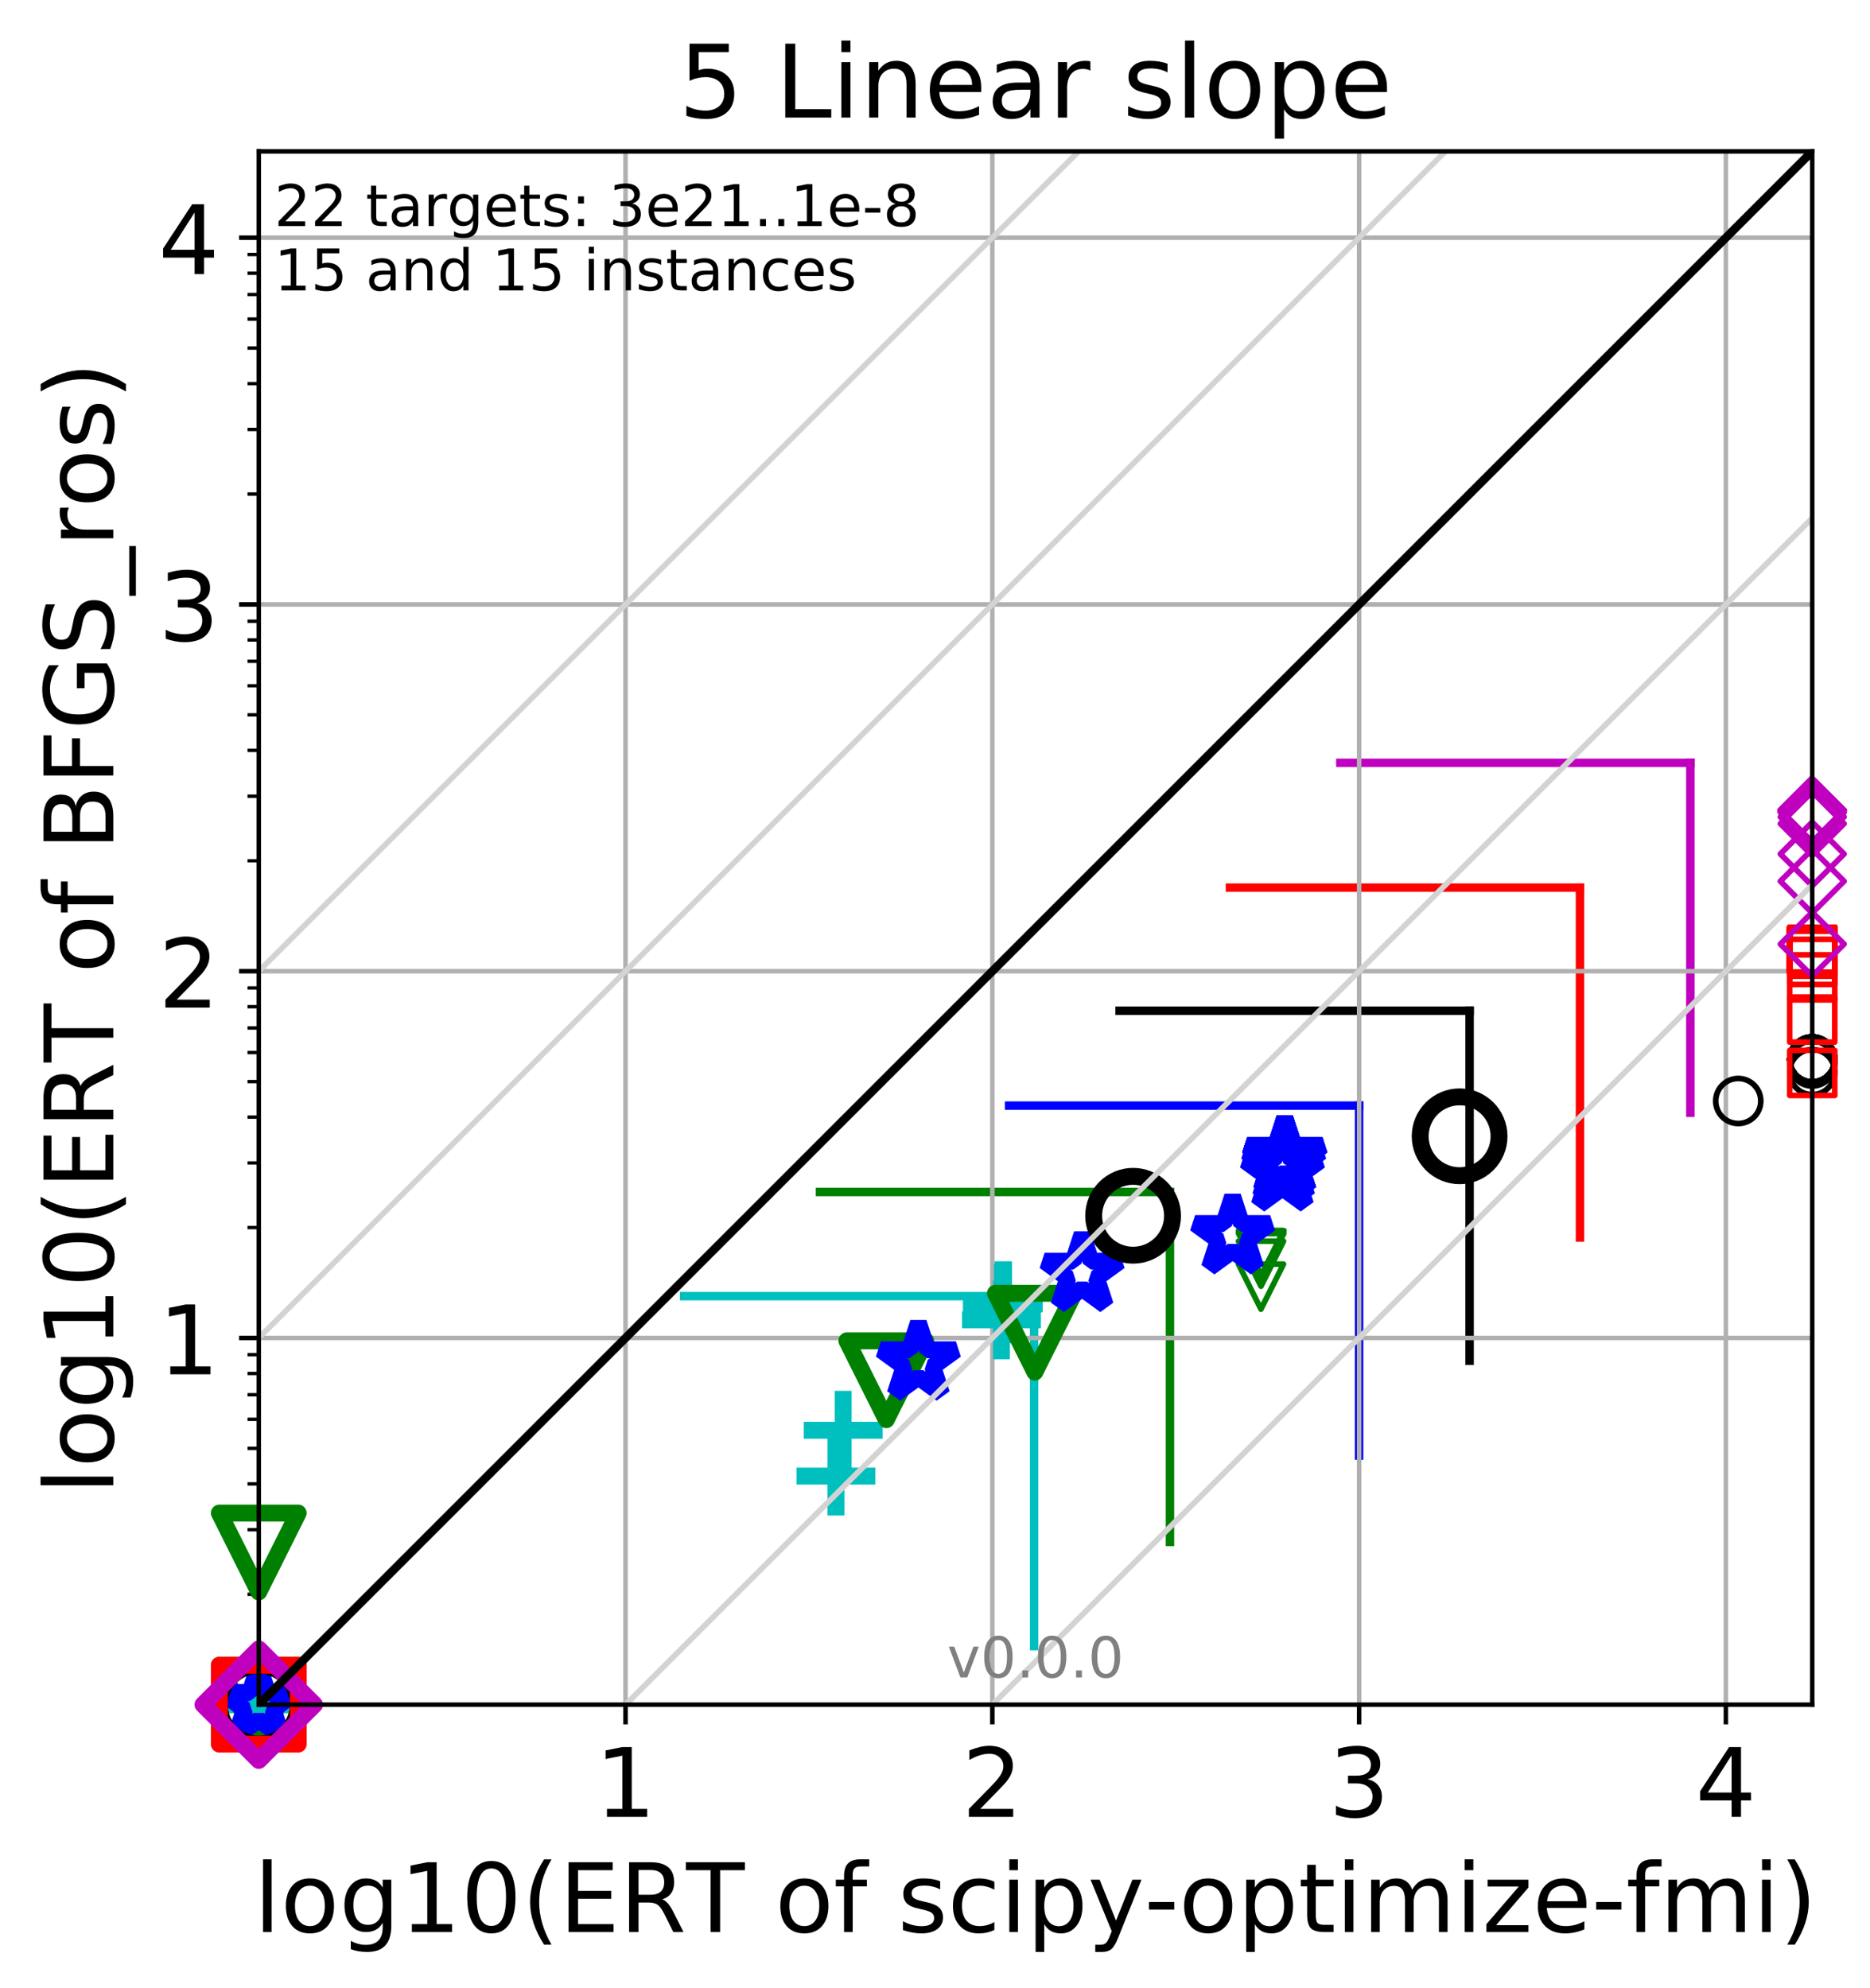 <?xml version="1.0" encoding="utf-8" standalone="no"?>
<!DOCTYPE svg PUBLIC "-//W3C//DTD SVG 1.1//EN"
  "http://www.w3.org/Graphics/SVG/1.1/DTD/svg11.dtd">
<!-- Created with matplotlib (http://matplotlib.org/) -->
<svg height="353pt" version="1.1" viewBox="0 0 332 353" width="332pt" xmlns="http://www.w3.org/2000/svg" xmlns:xlink="http://www.w3.org/1999/xlink">
 <defs>
  <style type="text/css">
*{stroke-linecap:butt;stroke-linejoin:round;}
  </style>
 </defs>
 <g id="figure_1">
  <g id="patch_1">
   <path d="M 0 353.783 
L 332.942 353.783 
L 332.942 0 
L 0 0 
z
" style="fill:#ffffff;"/>
  </g>
  <g id="axes_1">
   <g id="patch_2">
    <path d="M 45.942 302.677 
L 321.742 302.677 
L 321.742 26.877 
L 45.942 26.877 
z
" style="fill:#ffffff;"/>
   </g>
   <g id="line2d_1">
    <path clip-path="url(#p6d41bb8be6)" d="M 183.598 292.278 
L 183.598 230.139 
" style="fill:none;stroke:#00bfbf;stroke-linecap:square;stroke-width:1.5;"/>
   </g>
   <g id="line2d_2">
    <path clip-path="url(#p6d41bb8be6)" d="M 121.459 230.139 
L 183.598 230.139 
" style="fill:none;stroke:#00bfbf;stroke-linecap:square;stroke-width:1.5;"/>
   </g>
   <g id="line2d_3">
    <path clip-path="url(#p6d41bb8be6)" d="M 207.714 273.785 
L 207.714 211.646 
" style="fill:none;stroke:#008000;stroke-linecap:square;stroke-width:1.5;"/>
   </g>
   <g id="line2d_4">
    <path clip-path="url(#p6d41bb8be6)" d="M 145.576 211.646 
L 207.714 211.646 
" style="fill:none;stroke:#008000;stroke-linecap:square;stroke-width:1.5;"/>
   </g>
   <g id="line2d_5">
    <path clip-path="url(#p6d41bb8be6)" d="M 241.296 258.447 
L 241.296 196.309 
" style="fill:none;stroke:#0000ff;stroke-linecap:square;stroke-width:1.5;"/>
   </g>
   <g id="line2d_6">
    <path clip-path="url(#p6d41bb8be6)" d="M 179.157 196.309 
L 241.296 196.309 
" style="fill:none;stroke:#0000ff;stroke-linecap:square;stroke-width:1.5;"/>
   </g>
   <g id="line2d_7">
    <path clip-path="url(#p6d41bb8be6)" d="M 260.912 241.606 
L 260.912 179.468 
" style="fill:none;stroke:#000000;stroke-linecap:square;stroke-width:1.5;"/>
   </g>
   <g id="line2d_8">
    <path clip-path="url(#p6d41bb8be6)" d="M 198.774 179.468 
L 260.912 179.468 
" style="fill:none;stroke:#000000;stroke-linecap:square;stroke-width:1.5;"/>
   </g>
   <g id="line2d_9">
    <path clip-path="url(#p6d41bb8be6)" d="M 280.508 219.74 
L 280.508 157.602 
" style="fill:none;stroke:#ff0000;stroke-linecap:square;stroke-width:1.5;"/>
   </g>
   <g id="line2d_10">
    <path clip-path="url(#p6d41bb8be6)" d="M 218.369 157.602 
L 280.508 157.602 
" style="fill:none;stroke:#ff0000;stroke-linecap:square;stroke-width:1.5;"/>
   </g>
   <g id="line2d_11">
    <path clip-path="url(#p6d41bb8be6)" d="M 300.107 197.579 
L 300.107 135.441 
" style="fill:none;stroke:#bf00bf;stroke-linecap:square;stroke-width:1.5;"/>
   </g>
   <g id="line2d_12">
    <path clip-path="url(#p6d41bb8be6)" d="M 237.968 135.441 
L 300.107 135.441 
" style="fill:none;stroke:#bf00bf;stroke-linecap:square;stroke-width:1.5;"/>
   </g>
   <g id="matplotlib.axis_1">
    <g id="xtick_1">
     <g id="line2d_13">
      <path clip-path="url(#p6d41bb8be6)" d="M 111.06 302.677 
L 111.06 26.877 
" style="fill:none;stroke:#b0b0b0;stroke-linecap:square;stroke-width:0.8;"/>
     </g>
     <g id="line2d_14">
      <defs>
       <path d="M 0 0 
L 0 3.5 
" id="m934d233bc6" style="stroke:#000000;stroke-width:0.8;"/>
      </defs>
      <g>
       <use style="stroke:#000000;stroke-width:0.8;" x="111.06" xlink:href="#m934d233bc6" y="302.677"/>
      </g>
     </g>
     <g id="text_1">
      <!-- 1 -->
      <defs>
       <path d="M 12.406 8.297 
L 28.516 8.297 
L 28.516 63.922 
L 10.984 60.406 
L 10.984 69.391 
L 28.422 72.906 
L 38.281 72.906 
L 38.281 8.297 
L 54.391 8.297 
L 54.391 0 
L 12.406 0 
z
" id="DejaVuSans-31"/>
      </defs>
      <g transform="translate(105.652 322.595)scale(0.17 -0.17)">
       <use xlink:href="#DejaVuSans-31"/>
      </g>
     </g>
    </g>
    <g id="xtick_2">
     <g id="line2d_15">
      <path clip-path="url(#p6d41bb8be6)" d="M 176.178 302.677 
L 176.178 26.877 
" style="fill:none;stroke:#b0b0b0;stroke-linecap:square;stroke-width:0.8;"/>
     </g>
     <g id="line2d_16">
      <g>
       <use style="stroke:#000000;stroke-width:0.8;" x="176.178" xlink:href="#m934d233bc6" y="302.677"/>
      </g>
     </g>
     <g id="text_2">
      <!-- 2 -->
      <defs>
       <path d="M 19.188 8.297 
L 53.609 8.297 
L 53.609 0 
L 7.328 0 
L 7.328 8.297 
Q 12.938 14.109 22.625 23.891 
Q 32.328 33.688 34.812 36.531 
Q 39.547 41.844 41.422 45.531 
Q 43.312 49.219 43.312 52.781 
Q 43.312 58.594 39.234 62.25 
Q 35.156 65.922 28.609 65.922 
Q 23.969 65.922 18.812 64.312 
Q 13.672 62.703 7.812 59.422 
L 7.812 69.391 
Q 13.766 71.781 18.938 73 
Q 24.125 74.219 28.422 74.219 
Q 39.75 74.219 46.484 68.547 
Q 53.219 62.891 53.219 53.422 
Q 53.219 48.922 51.531 44.891 
Q 49.859 40.875 45.406 35.406 
Q 44.188 33.984 37.641 27.219 
Q 31.109 20.453 19.188 8.297 
z
" id="DejaVuSans-32"/>
      </defs>
      <g transform="translate(170.77 322.595)scale(0.17 -0.17)">
       <use xlink:href="#DejaVuSans-32"/>
      </g>
     </g>
    </g>
    <g id="xtick_3">
     <g id="line2d_17">
      <path clip-path="url(#p6d41bb8be6)" d="M 241.296 302.677 
L 241.296 26.877 
" style="fill:none;stroke:#b0b0b0;stroke-linecap:square;stroke-width:0.8;"/>
     </g>
     <g id="line2d_18">
      <g>
       <use style="stroke:#000000;stroke-width:0.8;" x="241.296" xlink:href="#m934d233bc6" y="302.677"/>
      </g>
     </g>
     <g id="text_3">
      <!-- 3 -->
      <defs>
       <path d="M 40.578 39.312 
Q 47.656 37.797 51.625 33 
Q 55.609 28.219 55.609 21.188 
Q 55.609 10.406 48.188 4.484 
Q 40.766 -1.422 27.094 -1.422 
Q 22.516 -1.422 17.656 -0.516 
Q 12.797 0.391 7.625 2.203 
L 7.625 11.719 
Q 11.719 9.328 16.594 8.109 
Q 21.484 6.891 26.812 6.891 
Q 36.078 6.891 40.938 10.547 
Q 45.797 14.203 45.797 21.188 
Q 45.797 27.641 41.281 31.266 
Q 36.766 34.906 28.719 34.906 
L 20.219 34.906 
L 20.219 43.016 
L 29.109 43.016 
Q 36.375 43.016 40.234 45.922 
Q 44.094 48.828 44.094 54.297 
Q 44.094 59.906 40.109 62.906 
Q 36.141 65.922 28.719 65.922 
Q 24.656 65.922 20.016 65.031 
Q 15.375 64.156 9.812 62.312 
L 9.812 71.094 
Q 15.438 72.656 20.344 73.438 
Q 25.25 74.219 29.594 74.219 
Q 40.828 74.219 47.359 69.109 
Q 53.906 64.016 53.906 55.328 
Q 53.906 49.266 50.438 45.094 
Q 46.969 40.922 40.578 39.312 
z
" id="DejaVuSans-33"/>
      </defs>
      <g transform="translate(235.888 322.595)scale(0.17 -0.17)">
       <use xlink:href="#DejaVuSans-33"/>
      </g>
     </g>
    </g>
    <g id="xtick_4">
     <g id="line2d_19">
      <path clip-path="url(#p6d41bb8be6)" d="M 306.414 302.677 
L 306.414 26.877 
" style="fill:none;stroke:#b0b0b0;stroke-linecap:square;stroke-width:0.8;"/>
     </g>
     <g id="line2d_20">
      <g>
       <use style="stroke:#000000;stroke-width:0.8;" x="306.414" xlink:href="#m934d233bc6" y="302.677"/>
      </g>
     </g>
     <g id="text_4">
      <!-- 4 -->
      <defs>
       <path d="M 37.797 64.312 
L 12.891 25.391 
L 37.797 25.391 
z
M 35.203 72.906 
L 47.609 72.906 
L 47.609 25.391 
L 58.016 25.391 
L 58.016 17.188 
L 47.609 17.188 
L 47.609 0 
L 37.797 0 
L 37.797 17.188 
L 4.891 17.188 
L 4.891 26.703 
z
" id="DejaVuSans-34"/>
      </defs>
      <g transform="translate(301.006 322.595)scale(0.17 -0.17)">
       <use xlink:href="#DejaVuSans-34"/>
      </g>
     </g>
    </g>
    <g id="text_5">
     <!-- log10(ERT of scipy-optimize-fmi) -->
     <defs>
      <path d="M 9.422 75.984 
L 18.406 75.984 
L 18.406 0 
L 9.422 0 
z
" id="DejaVuSans-6c"/>
      <path d="M 30.609 48.391 
Q 23.391 48.391 19.188 42.75 
Q 14.984 37.109 14.984 27.297 
Q 14.984 17.484 19.156 11.844 
Q 23.344 6.203 30.609 6.203 
Q 37.797 6.203 41.984 11.859 
Q 46.188 17.531 46.188 27.297 
Q 46.188 37.016 41.984 42.703 
Q 37.797 48.391 30.609 48.391 
z
M 30.609 56 
Q 42.328 56 49.016 48.375 
Q 55.719 40.766 55.719 27.297 
Q 55.719 13.875 49.016 6.219 
Q 42.328 -1.422 30.609 -1.422 
Q 18.844 -1.422 12.172 6.219 
Q 5.516 13.875 5.516 27.297 
Q 5.516 40.766 12.172 48.375 
Q 18.844 56 30.609 56 
z
" id="DejaVuSans-6f"/>
      <path d="M 45.406 27.984 
Q 45.406 37.75 41.375 43.109 
Q 37.359 48.484 30.078 48.484 
Q 22.859 48.484 18.828 43.109 
Q 14.797 37.75 14.797 27.984 
Q 14.797 18.266 18.828 12.891 
Q 22.859 7.516 30.078 7.516 
Q 37.359 7.516 41.375 12.891 
Q 45.406 18.266 45.406 27.984 
z
M 54.391 6.781 
Q 54.391 -7.172 48.188 -13.984 
Q 42 -20.797 29.203 -20.797 
Q 24.469 -20.797 20.266 -20.094 
Q 16.062 -19.391 12.109 -17.922 
L 12.109 -9.188 
Q 16.062 -11.328 19.922 -12.344 
Q 23.781 -13.375 27.781 -13.375 
Q 36.625 -13.375 41.016 -8.766 
Q 45.406 -4.156 45.406 5.172 
L 45.406 9.625 
Q 42.625 4.781 38.281 2.391 
Q 33.938 0 27.875 0 
Q 17.828 0 11.672 7.656 
Q 5.516 15.328 5.516 27.984 
Q 5.516 40.672 11.672 48.328 
Q 17.828 56 27.875 56 
Q 33.938 56 38.281 53.609 
Q 42.625 51.219 45.406 46.391 
L 45.406 54.688 
L 54.391 54.688 
z
" id="DejaVuSans-67"/>
      <path d="M 31.781 66.406 
Q 24.172 66.406 20.328 58.906 
Q 16.5 51.422 16.5 36.375 
Q 16.5 21.391 20.328 13.891 
Q 24.172 6.391 31.781 6.391 
Q 39.453 6.391 43.281 13.891 
Q 47.125 21.391 47.125 36.375 
Q 47.125 51.422 43.281 58.906 
Q 39.453 66.406 31.781 66.406 
z
M 31.781 74.219 
Q 44.047 74.219 50.516 64.516 
Q 56.984 54.828 56.984 36.375 
Q 56.984 17.969 50.516 8.266 
Q 44.047 -1.422 31.781 -1.422 
Q 19.531 -1.422 13.062 8.266 
Q 6.594 17.969 6.594 36.375 
Q 6.594 54.828 13.062 64.516 
Q 19.531 74.219 31.781 74.219 
z
" id="DejaVuSans-30"/>
      <path d="M 31 75.875 
Q 24.469 64.656 21.281 53.656 
Q 18.109 42.672 18.109 31.391 
Q 18.109 20.125 21.312 9.062 
Q 24.516 -2 31 -13.188 
L 23.188 -13.188 
Q 15.875 -1.703 12.234 9.375 
Q 8.594 20.453 8.594 31.391 
Q 8.594 42.281 12.203 53.312 
Q 15.828 64.359 23.188 75.875 
z
" id="DejaVuSans-28"/>
      <path d="M 9.812 72.906 
L 55.906 72.906 
L 55.906 64.594 
L 19.672 64.594 
L 19.672 43.016 
L 54.391 43.016 
L 54.391 34.719 
L 19.672 34.719 
L 19.672 8.297 
L 56.781 8.297 
L 56.781 0 
L 9.812 0 
z
" id="DejaVuSans-45"/>
      <path d="M 44.391 34.188 
Q 47.562 33.109 50.562 29.594 
Q 53.562 26.078 56.594 19.922 
L 66.609 0 
L 56 0 
L 46.688 18.703 
Q 43.062 26.031 39.672 28.422 
Q 36.281 30.812 30.422 30.812 
L 19.672 30.812 
L 19.672 0 
L 9.812 0 
L 9.812 72.906 
L 32.078 72.906 
Q 44.578 72.906 50.734 67.672 
Q 56.891 62.453 56.891 51.906 
Q 56.891 45.016 53.688 40.469 
Q 50.484 35.938 44.391 34.188 
z
M 19.672 64.797 
L 19.672 38.922 
L 32.078 38.922 
Q 39.203 38.922 42.844 42.219 
Q 46.484 45.516 46.484 51.906 
Q 46.484 58.297 42.844 61.547 
Q 39.203 64.797 32.078 64.797 
z
" id="DejaVuSans-52"/>
      <path d="M -0.297 72.906 
L 61.375 72.906 
L 61.375 64.594 
L 35.5 64.594 
L 35.5 0 
L 25.594 0 
L 25.594 64.594 
L -0.297 64.594 
z
" id="DejaVuSans-54"/>
      <path id="DejaVuSans-20"/>
      <path d="M 37.109 75.984 
L 37.109 68.5 
L 28.516 68.5 
Q 23.688 68.5 21.797 66.547 
Q 19.922 64.594 19.922 59.516 
L 19.922 54.688 
L 34.719 54.688 
L 34.719 47.703 
L 19.922 47.703 
L 19.922 0 
L 10.891 0 
L 10.891 47.703 
L 2.297 47.703 
L 2.297 54.688 
L 10.891 54.688 
L 10.891 58.5 
Q 10.891 67.625 15.141 71.797 
Q 19.391 75.984 28.609 75.984 
z
" id="DejaVuSans-66"/>
      <path d="M 44.281 53.078 
L 44.281 44.578 
Q 40.484 46.531 36.375 47.5 
Q 32.281 48.484 27.875 48.484 
Q 21.188 48.484 17.844 46.438 
Q 14.5 44.391 14.5 40.281 
Q 14.5 37.156 16.891 35.375 
Q 19.281 33.594 26.516 31.984 
L 29.594 31.297 
Q 39.156 29.25 43.188 25.516 
Q 47.219 21.781 47.219 15.094 
Q 47.219 7.469 41.188 3.016 
Q 35.156 -1.422 24.609 -1.422 
Q 20.219 -1.422 15.453 -0.562 
Q 10.688 0.297 5.422 2 
L 5.422 11.281 
Q 10.406 8.688 15.234 7.391 
Q 20.062 6.109 24.812 6.109 
Q 31.156 6.109 34.562 8.281 
Q 37.984 10.453 37.984 14.406 
Q 37.984 18.062 35.516 20.016 
Q 33.062 21.969 24.703 23.781 
L 21.578 24.516 
Q 13.234 26.266 9.516 29.906 
Q 5.812 33.547 5.812 39.891 
Q 5.812 47.609 11.281 51.797 
Q 16.75 56 26.812 56 
Q 31.781 56 36.172 55.266 
Q 40.578 54.547 44.281 53.078 
z
" id="DejaVuSans-73"/>
      <path d="M 48.781 52.594 
L 48.781 44.188 
Q 44.969 46.297 41.141 47.344 
Q 37.312 48.391 33.406 48.391 
Q 24.656 48.391 19.812 42.844 
Q 14.984 37.312 14.984 27.297 
Q 14.984 17.281 19.812 11.734 
Q 24.656 6.203 33.406 6.203 
Q 37.312 6.203 41.141 7.25 
Q 44.969 8.297 48.781 10.406 
L 48.781 2.094 
Q 45.016 0.344 40.984 -0.531 
Q 36.969 -1.422 32.422 -1.422 
Q 20.062 -1.422 12.781 6.344 
Q 5.516 14.109 5.516 27.297 
Q 5.516 40.672 12.859 48.328 
Q 20.219 56 33.016 56 
Q 37.156 56 41.109 55.141 
Q 45.062 54.297 48.781 52.594 
z
" id="DejaVuSans-63"/>
      <path d="M 9.422 54.688 
L 18.406 54.688 
L 18.406 0 
L 9.422 0 
z
M 9.422 75.984 
L 18.406 75.984 
L 18.406 64.594 
L 9.422 64.594 
z
" id="DejaVuSans-69"/>
      <path d="M 18.109 8.203 
L 18.109 -20.797 
L 9.078 -20.797 
L 9.078 54.688 
L 18.109 54.688 
L 18.109 46.391 
Q 20.953 51.266 25.266 53.625 
Q 29.594 56 35.594 56 
Q 45.562 56 51.781 48.094 
Q 58.016 40.188 58.016 27.297 
Q 58.016 14.406 51.781 6.484 
Q 45.562 -1.422 35.594 -1.422 
Q 29.594 -1.422 25.266 0.953 
Q 20.953 3.328 18.109 8.203 
z
M 48.688 27.297 
Q 48.688 37.203 44.609 42.844 
Q 40.531 48.484 33.406 48.484 
Q 26.266 48.484 22.188 42.844 
Q 18.109 37.203 18.109 27.297 
Q 18.109 17.391 22.188 11.75 
Q 26.266 6.109 33.406 6.109 
Q 40.531 6.109 44.609 11.75 
Q 48.688 17.391 48.688 27.297 
z
" id="DejaVuSans-70"/>
      <path d="M 32.172 -5.078 
Q 28.375 -14.844 24.75 -17.812 
Q 21.141 -20.797 15.094 -20.797 
L 7.906 -20.797 
L 7.906 -13.281 
L 13.188 -13.281 
Q 16.891 -13.281 18.938 -11.516 
Q 21 -9.766 23.484 -3.219 
L 25.094 0.875 
L 2.984 54.688 
L 12.5 54.688 
L 29.594 11.922 
L 46.688 54.688 
L 56.203 54.688 
z
" id="DejaVuSans-79"/>
      <path d="M 4.891 31.391 
L 31.203 31.391 
L 31.203 23.391 
L 4.891 23.391 
z
" id="DejaVuSans-2d"/>
      <path d="M 18.312 70.219 
L 18.312 54.688 
L 36.812 54.688 
L 36.812 47.703 
L 18.312 47.703 
L 18.312 18.016 
Q 18.312 11.328 20.141 9.422 
Q 21.969 7.516 27.594 7.516 
L 36.812 7.516 
L 36.812 0 
L 27.594 0 
Q 17.188 0 13.234 3.875 
Q 9.281 7.766 9.281 18.016 
L 9.281 47.703 
L 2.688 47.703 
L 2.688 54.688 
L 9.281 54.688 
L 9.281 70.219 
z
" id="DejaVuSans-74"/>
      <path d="M 52 44.188 
Q 55.375 50.25 60.062 53.125 
Q 64.75 56 71.094 56 
Q 79.641 56 84.281 50.016 
Q 88.922 44.047 88.922 33.016 
L 88.922 0 
L 79.891 0 
L 79.891 32.719 
Q 79.891 40.578 77.094 44.375 
Q 74.312 48.188 68.609 48.188 
Q 61.625 48.188 57.562 43.547 
Q 53.516 38.922 53.516 30.906 
L 53.516 0 
L 44.484 0 
L 44.484 32.719 
Q 44.484 40.625 41.703 44.406 
Q 38.922 48.188 33.109 48.188 
Q 26.219 48.188 22.156 43.531 
Q 18.109 38.875 18.109 30.906 
L 18.109 0 
L 9.078 0 
L 9.078 54.688 
L 18.109 54.688 
L 18.109 46.188 
Q 21.188 51.219 25.484 53.609 
Q 29.781 56 35.688 56 
Q 41.656 56 45.828 52.969 
Q 50 49.953 52 44.188 
z
" id="DejaVuSans-6d"/>
      <path d="M 5.516 54.688 
L 48.188 54.688 
L 48.188 46.484 
L 14.406 7.172 
L 48.188 7.172 
L 48.188 0 
L 4.297 0 
L 4.297 8.203 
L 38.094 47.516 
L 5.516 47.516 
z
" id="DejaVuSans-7a"/>
      <path d="M 56.203 29.594 
L 56.203 25.203 
L 14.891 25.203 
Q 15.484 15.922 20.484 11.062 
Q 25.484 6.203 34.422 6.203 
Q 39.594 6.203 44.453 7.469 
Q 49.312 8.734 54.109 11.281 
L 54.109 2.781 
Q 49.266 0.734 44.188 -0.344 
Q 39.109 -1.422 33.891 -1.422 
Q 20.797 -1.422 13.156 6.188 
Q 5.516 13.812 5.516 26.812 
Q 5.516 40.234 12.766 48.109 
Q 20.016 56 32.328 56 
Q 43.359 56 49.781 48.891 
Q 56.203 41.797 56.203 29.594 
z
M 47.219 32.234 
Q 47.125 39.594 43.094 43.984 
Q 39.062 48.391 32.422 48.391 
Q 24.906 48.391 20.391 44.141 
Q 15.875 39.891 15.188 32.172 
z
" id="DejaVuSans-65"/>
      <path d="M 8.016 75.875 
L 15.828 75.875 
Q 23.141 64.359 26.781 53.312 
Q 30.422 42.281 30.422 31.391 
Q 30.422 20.453 26.781 9.375 
Q 23.141 -1.703 15.828 -13.188 
L 8.016 -13.188 
Q 14.5 -2 17.703 9.062 
Q 20.906 20.125 20.906 31.391 
Q 20.906 42.672 17.703 53.656 
Q 14.5 64.656 8.016 75.875 
z
" id="DejaVuSans-29"/>
     </defs>
     <g transform="translate(45.099 343.047)scale(0.17 -0.17)">
      <use xlink:href="#DejaVuSans-6c"/>
      <use x="27.783" xlink:href="#DejaVuSans-6f"/>
      <use x="88.965" xlink:href="#DejaVuSans-67"/>
      <use x="152.441" xlink:href="#DejaVuSans-31"/>
      <use x="216.064" xlink:href="#DejaVuSans-30"/>
      <use x="279.688" xlink:href="#DejaVuSans-28"/>
      <use x="318.701" xlink:href="#DejaVuSans-45"/>
      <use x="381.885" xlink:href="#DejaVuSans-52"/>
      <use x="451.258" xlink:href="#DejaVuSans-54"/>
      <use x="512.342" xlink:href="#DejaVuSans-20"/>
      <use x="544.129" xlink:href="#DejaVuSans-6f"/>
      <use x="605.311" xlink:href="#DejaVuSans-66"/>
      <use x="640.516" xlink:href="#DejaVuSans-20"/>
      <use x="672.303" xlink:href="#DejaVuSans-73"/>
      <use x="724.402" xlink:href="#DejaVuSans-63"/>
      <use x="779.383" xlink:href="#DejaVuSans-69"/>
      <use x="807.166" xlink:href="#DejaVuSans-70"/>
      <use x="870.643" xlink:href="#DejaVuSans-79"/>
      <use x="929.807" xlink:href="#DejaVuSans-2d"/>
      <use x="965.906" xlink:href="#DejaVuSans-6f"/>
      <use x="1027.088" xlink:href="#DejaVuSans-70"/>
      <use x="1090.564" xlink:href="#DejaVuSans-74"/>
      <use x="1129.773" xlink:href="#DejaVuSans-69"/>
      <use x="1157.557" xlink:href="#DejaVuSans-6d"/>
      <use x="1254.969" xlink:href="#DejaVuSans-69"/>
      <use x="1282.752" xlink:href="#DejaVuSans-7a"/>
      <use x="1335.242" xlink:href="#DejaVuSans-65"/>
      <use x="1396.766" xlink:href="#DejaVuSans-2d"/>
      <use x="1432.85" xlink:href="#DejaVuSans-66"/>
      <use x="1468.055" xlink:href="#DejaVuSans-6d"/>
      <use x="1565.467" xlink:href="#DejaVuSans-69"/>
      <use x="1593.25" xlink:href="#DejaVuSans-29"/>
     </g>
    </g>
   </g>
   <g id="matplotlib.axis_2">
    <g id="ytick_1">
     <g id="line2d_21">
      <path clip-path="url(#p6d41bb8be6)" d="M 45.942 237.559 
L 321.742 237.559 
" style="fill:none;stroke:#b0b0b0;stroke-linecap:square;stroke-width:0.8;"/>
     </g>
     <g id="line2d_22">
      <defs>
       <path d="M 0 0 
L -3.5 0 
" id="me92670f55a" style="stroke:#000000;stroke-width:0.8;"/>
      </defs>
      <g>
       <use style="stroke:#000000;stroke-width:0.8;" x="45.942" xlink:href="#me92670f55a" y="237.559"/>
      </g>
     </g>
     <g id="text_6">
      <!-- 1 -->
      <g transform="translate(28.126 244.018)scale(0.17 -0.17)">
       <use xlink:href="#DejaVuSans-31"/>
      </g>
     </g>
    </g>
    <g id="ytick_2">
     <g id="line2d_23">
      <path clip-path="url(#p6d41bb8be6)" d="M 45.942 172.441 
L 321.742 172.441 
" style="fill:none;stroke:#b0b0b0;stroke-linecap:square;stroke-width:0.8;"/>
     </g>
     <g id="line2d_24">
      <g>
       <use style="stroke:#000000;stroke-width:0.8;" x="45.942" xlink:href="#me92670f55a" y="172.441"/>
      </g>
     </g>
     <g id="text_7">
      <!-- 2 -->
      <g transform="translate(28.126 178.9)scale(0.17 -0.17)">
       <use xlink:href="#DejaVuSans-32"/>
      </g>
     </g>
    </g>
    <g id="ytick_3">
     <g id="line2d_25">
      <path clip-path="url(#p6d41bb8be6)" d="M 45.942 107.323 
L 321.742 107.323 
" style="fill:none;stroke:#b0b0b0;stroke-linecap:square;stroke-width:0.8;"/>
     </g>
     <g id="line2d_26">
      <g>
       <use style="stroke:#000000;stroke-width:0.8;" x="45.942" xlink:href="#me92670f55a" y="107.323"/>
      </g>
     </g>
     <g id="text_8">
      <!-- 3 -->
      <g transform="translate(28.126 113.782)scale(0.17 -0.17)">
       <use xlink:href="#DejaVuSans-33"/>
      </g>
     </g>
    </g>
    <g id="ytick_4">
     <g id="line2d_27">
      <path clip-path="url(#p6d41bb8be6)" d="M 45.942 42.205 
L 321.742 42.205 
" style="fill:none;stroke:#b0b0b0;stroke-linecap:square;stroke-width:0.8;"/>
     </g>
     <g id="line2d_28">
      <g>
       <use style="stroke:#000000;stroke-width:0.8;" x="45.942" xlink:href="#me92670f55a" y="42.205"/>
      </g>
     </g>
     <g id="text_9">
      <!-- 4 -->
      <g transform="translate(28.126 48.664)scale(0.17 -0.17)">
       <use xlink:href="#DejaVuSans-34"/>
      </g>
     </g>
    </g>
    <g id="ytick_5">
     <g id="line2d_29">
      <defs>
       <path d="M 0 0 
L -2 0 
" id="md7707a7189" style="stroke:#000000;stroke-width:0.6;"/>
      </defs>
      <g>
       <use style="stroke:#000000;stroke-width:0.6;" x="45.942" xlink:href="#md7707a7189" y="283.075"/>
      </g>
     </g>
    </g>
    <g id="ytick_6">
     <g id="line2d_30">
      <g>
       <use style="stroke:#000000;stroke-width:0.6;" x="45.942" xlink:href="#md7707a7189" y="271.608"/>
      </g>
     </g>
    </g>
    <g id="ytick_7">
     <g id="line2d_31">
      <g>
       <use style="stroke:#000000;stroke-width:0.6;" x="45.942" xlink:href="#md7707a7189" y="263.472"/>
      </g>
     </g>
    </g>
    <g id="ytick_8">
     <g id="line2d_32">
      <g>
       <use style="stroke:#000000;stroke-width:0.6;" x="45.942" xlink:href="#md7707a7189" y="257.162"/>
      </g>
     </g>
    </g>
    <g id="ytick_9">
     <g id="line2d_33">
      <g>
       <use style="stroke:#000000;stroke-width:0.6;" x="45.942" xlink:href="#md7707a7189" y="252.006"/>
      </g>
     </g>
    </g>
    <g id="ytick_10">
     <g id="line2d_34">
      <g>
       <use style="stroke:#000000;stroke-width:0.6;" x="45.942" xlink:href="#md7707a7189" y="247.646"/>
      </g>
     </g>
    </g>
    <g id="ytick_11">
     <g id="line2d_35">
      <g>
       <use style="stroke:#000000;stroke-width:0.6;" x="45.942" xlink:href="#md7707a7189" y="243.87"/>
      </g>
     </g>
    </g>
    <g id="ytick_12">
     <g id="line2d_36">
      <g>
       <use style="stroke:#000000;stroke-width:0.6;" x="45.942" xlink:href="#md7707a7189" y="240.539"/>
      </g>
     </g>
    </g>
    <g id="ytick_13">
     <g id="line2d_37">
      <g>
       <use style="stroke:#000000;stroke-width:0.6;" x="45.942" xlink:href="#md7707a7189" y="217.957"/>
      </g>
     </g>
    </g>
    <g id="ytick_14">
     <g id="line2d_38">
      <g>
       <use style="stroke:#000000;stroke-width:0.6;" x="45.942" xlink:href="#md7707a7189" y="206.49"/>
      </g>
     </g>
    </g>
    <g id="ytick_15">
     <g id="line2d_39">
      <g>
       <use style="stroke:#000000;stroke-width:0.6;" x="45.942" xlink:href="#md7707a7189" y="198.354"/>
      </g>
     </g>
    </g>
    <g id="ytick_16">
     <g id="line2d_40">
      <g>
       <use style="stroke:#000000;stroke-width:0.6;" x="45.942" xlink:href="#md7707a7189" y="192.044"/>
      </g>
     </g>
    </g>
    <g id="ytick_17">
     <g id="line2d_41">
      <g>
       <use style="stroke:#000000;stroke-width:0.6;" x="45.942" xlink:href="#md7707a7189" y="186.888"/>
      </g>
     </g>
    </g>
    <g id="ytick_18">
     <g id="line2d_42">
      <g>
       <use style="stroke:#000000;stroke-width:0.6;" x="45.942" xlink:href="#md7707a7189" y="182.528"/>
      </g>
     </g>
    </g>
    <g id="ytick_19">
     <g id="line2d_43">
      <g>
       <use style="stroke:#000000;stroke-width:0.6;" x="45.942" xlink:href="#md7707a7189" y="178.752"/>
      </g>
     </g>
    </g>
    <g id="ytick_20">
     <g id="line2d_44">
      <g>
       <use style="stroke:#000000;stroke-width:0.6;" x="45.942" xlink:href="#md7707a7189" y="175.421"/>
      </g>
     </g>
    </g>
    <g id="ytick_21">
     <g id="line2d_45">
      <g>
       <use style="stroke:#000000;stroke-width:0.6;" x="45.942" xlink:href="#md7707a7189" y="152.839"/>
      </g>
     </g>
    </g>
    <g id="ytick_22">
     <g id="line2d_46">
      <g>
       <use style="stroke:#000000;stroke-width:0.6;" x="45.942" xlink:href="#md7707a7189" y="141.372"/>
      </g>
     </g>
    </g>
    <g id="ytick_23">
     <g id="line2d_47">
      <g>
       <use style="stroke:#000000;stroke-width:0.6;" x="45.942" xlink:href="#md7707a7189" y="133.236"/>
      </g>
     </g>
    </g>
    <g id="ytick_24">
     <g id="line2d_48">
      <g>
       <use style="stroke:#000000;stroke-width:0.6;" x="45.942" xlink:href="#md7707a7189" y="126.926"/>
      </g>
     </g>
    </g>
    <g id="ytick_25">
     <g id="line2d_49">
      <g>
       <use style="stroke:#000000;stroke-width:0.6;" x="45.942" xlink:href="#md7707a7189" y="121.77"/>
      </g>
     </g>
    </g>
    <g id="ytick_26">
     <g id="line2d_50">
      <g>
       <use style="stroke:#000000;stroke-width:0.6;" x="45.942" xlink:href="#md7707a7189" y="117.41"/>
      </g>
     </g>
    </g>
    <g id="ytick_27">
     <g id="line2d_51">
      <g>
       <use style="stroke:#000000;stroke-width:0.6;" x="45.942" xlink:href="#md7707a7189" y="113.634"/>
      </g>
     </g>
    </g>
    <g id="ytick_28">
     <g id="line2d_52">
      <g>
       <use style="stroke:#000000;stroke-width:0.6;" x="45.942" xlink:href="#md7707a7189" y="110.303"/>
      </g>
     </g>
    </g>
    <g id="ytick_29">
     <g id="line2d_53">
      <g>
       <use style="stroke:#000000;stroke-width:0.6;" x="45.942" xlink:href="#md7707a7189" y="87.721"/>
      </g>
     </g>
    </g>
    <g id="ytick_30">
     <g id="line2d_54">
      <g>
       <use style="stroke:#000000;stroke-width:0.6;" x="45.942" xlink:href="#md7707a7189" y="76.254"/>
      </g>
     </g>
    </g>
    <g id="ytick_31">
     <g id="line2d_55">
      <g>
       <use style="stroke:#000000;stroke-width:0.6;" x="45.942" xlink:href="#md7707a7189" y="68.118"/>
      </g>
     </g>
    </g>
    <g id="ytick_32">
     <g id="line2d_56">
      <g>
       <use style="stroke:#000000;stroke-width:0.6;" x="45.942" xlink:href="#md7707a7189" y="61.808"/>
      </g>
     </g>
    </g>
    <g id="ytick_33">
     <g id="line2d_57">
      <g>
       <use style="stroke:#000000;stroke-width:0.6;" x="45.942" xlink:href="#md7707a7189" y="56.652"/>
      </g>
     </g>
    </g>
    <g id="ytick_34">
     <g id="line2d_58">
      <g>
       <use style="stroke:#000000;stroke-width:0.6;" x="45.942" xlink:href="#md7707a7189" y="52.292"/>
      </g>
     </g>
    </g>
    <g id="ytick_35">
     <g id="line2d_59">
      <g>
       <use style="stroke:#000000;stroke-width:0.6;" x="45.942" xlink:href="#md7707a7189" y="48.516"/>
      </g>
     </g>
    </g>
    <g id="ytick_36">
     <g id="line2d_60">
      <g>
       <use style="stroke:#000000;stroke-width:0.6;" x="45.942" xlink:href="#md7707a7189" y="45.185"/>
      </g>
     </g>
    </g>
    <g id="text_10">
     <!-- log10(ERT of BFGS_ros) -->
     <defs>
      <path d="M 19.672 34.812 
L 19.672 8.109 
L 35.5 8.109 
Q 43.453 8.109 47.281 11.406 
Q 51.125 14.703 51.125 21.484 
Q 51.125 28.328 47.281 31.562 
Q 43.453 34.812 35.5 34.812 
z
M 19.672 64.797 
L 19.672 42.828 
L 34.281 42.828 
Q 41.5 42.828 45.031 45.531 
Q 48.578 48.25 48.578 53.812 
Q 48.578 59.328 45.031 62.062 
Q 41.5 64.797 34.281 64.797 
z
M 9.812 72.906 
L 35.016 72.906 
Q 46.297 72.906 52.391 68.219 
Q 58.5 63.531 58.5 54.891 
Q 58.5 48.188 55.375 44.234 
Q 52.25 40.281 46.188 39.312 
Q 53.469 37.75 57.5 32.781 
Q 61.531 27.828 61.531 20.406 
Q 61.531 10.641 54.891 5.312 
Q 48.25 0 35.984 0 
L 9.812 0 
z
" id="DejaVuSans-42"/>
      <path d="M 9.812 72.906 
L 51.703 72.906 
L 51.703 64.594 
L 19.672 64.594 
L 19.672 43.109 
L 48.578 43.109 
L 48.578 34.812 
L 19.672 34.812 
L 19.672 0 
L 9.812 0 
z
" id="DejaVuSans-46"/>
      <path d="M 59.516 10.406 
L 59.516 29.984 
L 43.406 29.984 
L 43.406 38.094 
L 69.281 38.094 
L 69.281 6.781 
Q 63.578 2.734 56.688 0.656 
Q 49.812 -1.422 42 -1.422 
Q 24.906 -1.422 15.25 8.562 
Q 5.609 18.562 5.609 36.375 
Q 5.609 54.25 15.25 64.234 
Q 24.906 74.219 42 74.219 
Q 49.125 74.219 55.547 72.453 
Q 61.969 70.703 67.391 67.281 
L 67.391 56.781 
Q 61.922 61.422 55.766 63.766 
Q 49.609 66.109 42.828 66.109 
Q 29.438 66.109 22.719 58.641 
Q 16.016 51.172 16.016 36.375 
Q 16.016 21.625 22.719 14.156 
Q 29.438 6.688 42.828 6.688 
Q 48.047 6.688 52.141 7.594 
Q 56.25 8.5 59.516 10.406 
z
" id="DejaVuSans-47"/>
      <path d="M 53.516 70.516 
L 53.516 60.891 
Q 47.906 63.578 42.922 64.891 
Q 37.938 66.219 33.297 66.219 
Q 25.25 66.219 20.875 63.094 
Q 16.5 59.969 16.5 54.203 
Q 16.5 49.359 19.406 46.891 
Q 22.312 44.438 30.422 42.922 
L 36.375 41.703 
Q 47.406 39.594 52.656 34.297 
Q 57.906 29 57.906 20.125 
Q 57.906 9.516 50.797 4.047 
Q 43.703 -1.422 29.984 -1.422 
Q 24.812 -1.422 18.969 -0.25 
Q 13.141 0.922 6.891 3.219 
L 6.891 13.375 
Q 12.891 10.016 18.656 8.297 
Q 24.422 6.594 29.984 6.594 
Q 38.422 6.594 43.016 9.906 
Q 47.609 13.234 47.609 19.391 
Q 47.609 24.75 44.312 27.781 
Q 41.016 30.812 33.5 32.328 
L 27.484 33.5 
Q 16.453 35.688 11.516 40.375 
Q 6.594 45.062 6.594 53.422 
Q 6.594 63.094 13.406 68.656 
Q 20.219 74.219 32.172 74.219 
Q 37.312 74.219 42.625 73.281 
Q 47.953 72.359 53.516 70.516 
z
" id="DejaVuSans-53"/>
      <path d="M 50.984 -16.609 
L 50.984 -23.578 
L -0.984 -23.578 
L -0.984 -16.609 
z
" id="DejaVuSans-5f"/>
      <path d="M 41.109 46.297 
Q 39.594 47.172 37.812 47.578 
Q 36.031 48 33.891 48 
Q 26.266 48 22.188 43.047 
Q 18.109 38.094 18.109 28.812 
L 18.109 0 
L 9.078 0 
L 9.078 54.688 
L 18.109 54.688 
L 18.109 46.188 
Q 20.953 51.172 25.484 53.578 
Q 30.031 56 36.531 56 
Q 37.453 56 38.578 55.875 
Q 39.703 55.766 41.062 55.516 
z
" id="DejaVuSans-72"/>
     </defs>
     <g transform="translate(20.117 265.314)rotate(-90)scale(0.17 -0.17)">
      <use xlink:href="#DejaVuSans-6c"/>
      <use x="27.783" xlink:href="#DejaVuSans-6f"/>
      <use x="88.965" xlink:href="#DejaVuSans-67"/>
      <use x="152.441" xlink:href="#DejaVuSans-31"/>
      <use x="216.064" xlink:href="#DejaVuSans-30"/>
      <use x="279.688" xlink:href="#DejaVuSans-28"/>
      <use x="318.701" xlink:href="#DejaVuSans-45"/>
      <use x="381.885" xlink:href="#DejaVuSans-52"/>
      <use x="451.258" xlink:href="#DejaVuSans-54"/>
      <use x="512.342" xlink:href="#DejaVuSans-20"/>
      <use x="544.129" xlink:href="#DejaVuSans-6f"/>
      <use x="605.311" xlink:href="#DejaVuSans-66"/>
      <use x="640.516" xlink:href="#DejaVuSans-20"/>
      <use x="672.303" xlink:href="#DejaVuSans-42"/>
      <use x="740.906" xlink:href="#DejaVuSans-46"/>
      <use x="798.426" xlink:href="#DejaVuSans-47"/>
      <use x="875.916" xlink:href="#DejaVuSans-53"/>
      <use x="939.393" xlink:href="#DejaVuSans-5f"/>
      <use x="989.393" xlink:href="#DejaVuSans-72"/>
      <use x="1030.475" xlink:href="#DejaVuSans-6f"/>
      <use x="1091.656" xlink:href="#DejaVuSans-73"/>
      <use x="1143.756" xlink:href="#DejaVuSans-29"/>
     </g>
    </g>
   </g>
   <g id="line2d_61">
    <defs>
     <path d="M -7 0 
L 7 0 
M 0 7 
L 0 -7 
" id="m091e3b338f" style="stroke:#00bfbf;stroke-width:3;"/>
    </defs>
    <g>
     <use style="fill:none;stroke:#00bfbf;stroke-width:3;" x="45.942" xlink:href="#m091e3b338f" y="302.677"/>
     <use style="fill:none;stroke:#00bfbf;stroke-width:3;" x="45.942" xlink:href="#m091e3b338f" y="302.677"/>
     <use style="fill:none;stroke:#00bfbf;stroke-width:3;" x="148.414" xlink:href="#m091e3b338f" y="262.092"/>
     <use style="fill:none;stroke:#00bfbf;stroke-width:3;" x="149.693" xlink:href="#m091e3b338f" y="253.957"/>
     <use style="fill:none;stroke:#00bfbf;stroke-width:3;" x="177.799" xlink:href="#m091e3b338f" y="234.354"/>
     <use style="fill:none;stroke:#00bfbf;stroke-width:3;" x="177.959" xlink:href="#m091e3b338f" y="231.476"/>
     <use style="fill:none;stroke:#00bfbf;stroke-width:3;" x="178.038" xlink:href="#m091e3b338f" y="231.476"/>
     <use style="fill:none;stroke:#00bfbf;stroke-width:3;" x="178.118" xlink:href="#m091e3b338f" y="231.476"/>
     <use style="fill:none;stroke:#00bfbf;stroke-width:3;" x="178.118" xlink:href="#m091e3b338f" y="231.023"/>
     <use style="fill:none;stroke:#00bfbf;stroke-width:3;" x="178.118" xlink:href="#m091e3b338f" y="231.023"/>
     <use style="fill:none;stroke:#00bfbf;stroke-width:3;" x="178.118" xlink:href="#m091e3b338f" y="231.023"/>
     <use style="fill:none;stroke:#00bfbf;stroke-width:3;" x="178.118" xlink:href="#m091e3b338f" y="231.023"/>
     <use style="fill:none;stroke:#00bfbf;stroke-width:3;" x="178.118" xlink:href="#m091e3b338f" y="231.023"/>
     <use style="fill:none;stroke:#00bfbf;stroke-width:3;" x="178.118" xlink:href="#m091e3b338f" y="231.023"/>
     <use style="fill:none;stroke:#00bfbf;stroke-width:3;" x="178.118" xlink:href="#m091e3b338f" y="231.023"/>
     <use style="fill:none;stroke:#00bfbf;stroke-width:3;" x="178.118" xlink:href="#m091e3b338f" y="231.023"/>
     <use style="fill:none;stroke:#00bfbf;stroke-width:3;" x="178.118" xlink:href="#m091e3b338f" y="231.023"/>
     <use style="fill:none;stroke:#00bfbf;stroke-width:3;" x="178.118" xlink:href="#m091e3b338f" y="231.023"/>
     <use style="fill:none;stroke:#00bfbf;stroke-width:3;" x="178.118" xlink:href="#m091e3b338f" y="231.023"/>
     <use style="fill:none;stroke:#00bfbf;stroke-width:3;" x="178.118" xlink:href="#m091e3b338f" y="231.023"/>
     <use style="fill:none;stroke:#00bfbf;stroke-width:3;" x="178.118" xlink:href="#m091e3b338f" y="231.023"/>
     <use style="fill:none;stroke:#00bfbf;stroke-width:3;" x="178.118" xlink:href="#m091e3b338f" y="231.023"/>
    </g>
   </g>
   <g id="line2d_62">
    <defs>
     <path d="M -0 7 
L 7 -7 
L -7 -7 
z
" id="m1ca5a30b3b" style="stroke:#008000;stroke-linejoin:miter;stroke-width:3;"/>
    </defs>
    <g>
     <use style="fill:none;stroke:#008000;stroke-linejoin:miter;stroke-width:3;" x="45.942" xlink:href="#m1ca5a30b3b" y="302.677"/>
     <use style="fill:none;stroke:#008000;stroke-linejoin:miter;stroke-width:3;" x="45.942" xlink:href="#m1ca5a30b3b" y="275.655"/>
     <use style="fill:none;stroke:#008000;stroke-linejoin:miter;stroke-width:3;" x="157.356" xlink:href="#m1ca5a30b3b" y="245.073"/>
     <use style="fill:none;stroke:#008000;stroke-linejoin:miter;stroke-width:3;" x="183.728" xlink:href="#m1ca5a30b3b" y="236.632"/>
    </g>
   </g>
   <g id="line2d_63">
    <defs>
     <path d="M -0 4 
L 4 -4 
L -4 -4 
z
" id="m5ab20d1433" style="stroke:#008000;stroke-linejoin:miter;"/>
    </defs>
    <g>
     <use style="fill:none;stroke:#008000;stroke-linejoin:miter;" x="223.87" xlink:href="#m5ab20d1433" y="228.451"/>
     <use style="fill:none;stroke:#008000;stroke-linejoin:miter;" x="223.879" xlink:href="#m5ab20d1433" y="224.385"/>
     <use style="fill:none;stroke:#008000;stroke-linejoin:miter;" x="223.896" xlink:href="#m5ab20d1433" y="223"/>
     <use style="fill:none;stroke:#008000;stroke-linejoin:miter;" x="223.922" xlink:href="#m5ab20d1433" y="223"/>
     <use style="fill:none;stroke:#008000;stroke-linejoin:miter;" x="223.922" xlink:href="#m5ab20d1433" y="222.553"/>
     <use style="fill:none;stroke:#008000;stroke-linejoin:miter;" x="223.922" xlink:href="#m5ab20d1433" y="222.553"/>
     <use style="fill:none;stroke:#008000;stroke-linejoin:miter;" x="223.922" xlink:href="#m5ab20d1433" y="222.553"/>
     <use style="fill:none;stroke:#008000;stroke-linejoin:miter;" x="223.922" xlink:href="#m5ab20d1433" y="222.553"/>
     <use style="fill:none;stroke:#008000;stroke-linejoin:miter;" x="223.922" xlink:href="#m5ab20d1433" y="222.553"/>
     <use style="fill:none;stroke:#008000;stroke-linejoin:miter;" x="223.922" xlink:href="#m5ab20d1433" y="222.553"/>
     <use style="fill:none;stroke:#008000;stroke-linejoin:miter;" x="223.922" xlink:href="#m5ab20d1433" y="222.553"/>
     <use style="fill:none;stroke:#008000;stroke-linejoin:miter;" x="223.922" xlink:href="#m5ab20d1433" y="222.553"/>
     <use style="fill:none;stroke:#008000;stroke-linejoin:miter;" x="223.922" xlink:href="#m5ab20d1433" y="222.553"/>
     <use style="fill:none;stroke:#008000;stroke-linejoin:miter;" x="223.922" xlink:href="#m5ab20d1433" y="222.553"/>
     <use style="fill:none;stroke:#008000;stroke-linejoin:miter;" x="223.922" xlink:href="#m5ab20d1433" y="222.553"/>
     <use style="fill:none;stroke:#008000;stroke-linejoin:miter;" x="223.922" xlink:href="#m5ab20d1433" y="222.553"/>
     <use style="fill:none;stroke:#008000;stroke-linejoin:miter;" x="223.922" xlink:href="#m5ab20d1433" y="222.553"/>
     <use style="fill:none;stroke:#008000;stroke-linejoin:miter;" x="223.922" xlink:href="#m5ab20d1433" y="222.553"/>
    </g>
   </g>
   <g id="line2d_64">
    <defs>
     <path d="M 0 -7 
L -1.572 -2.163 
L -6.657 -2.163 
L -2.543 0.826 
L -4.114 5.663 
L -0 2.674 
L 4.114 5.663 
L 2.543 0.826 
L 6.657 -2.163 
L 1.572 -2.163 
z
" id="mb623a04925" style="stroke:#0000ff;stroke-linejoin:bevel;stroke-width:3;"/>
    </defs>
    <g>
     <use style="fill:none;stroke:#0000ff;stroke-linejoin:bevel;stroke-width:3;" x="45.942" xlink:href="#mb623a04925" y="302.677"/>
     <use style="fill:none;stroke:#0000ff;stroke-linejoin:bevel;stroke-width:3;" x="163.051" xlink:href="#mb623a04925" y="241.825"/>
     <use style="fill:none;stroke:#0000ff;stroke-linejoin:bevel;stroke-width:3;" x="192.119" xlink:href="#mb623a04925" y="226.093"/>
     <use style="fill:none;stroke:#0000ff;stroke-linejoin:bevel;stroke-width:3;" x="218.839" xlink:href="#mb623a04925" y="219.407"/>
     <use style="fill:none;stroke:#0000ff;stroke-linejoin:bevel;stroke-width:3;" x="227.685" xlink:href="#mb623a04925" y="208.24"/>
     <use style="fill:none;stroke:#0000ff;stroke-linejoin:bevel;stroke-width:3;" x="227.908" xlink:href="#mb623a04925" y="206.679"/>
     <use style="fill:none;stroke:#0000ff;stroke-linejoin:bevel;stroke-width:3;" x="228.089" xlink:href="#mb623a04925" y="205.563"/>
     <use style="fill:none;stroke:#0000ff;stroke-linejoin:bevel;stroke-width:3;" x="228.099" xlink:href="#mb623a04925" y="205.563"/>
     <use style="fill:none;stroke:#0000ff;stroke-linejoin:bevel;stroke-width:3;" x="228.099" xlink:href="#mb623a04925" y="205.563"/>
     <use style="fill:none;stroke:#0000ff;stroke-linejoin:bevel;stroke-width:3;" x="228.099" xlink:href="#mb623a04925" y="205.563"/>
     <use style="fill:none;stroke:#0000ff;stroke-linejoin:bevel;stroke-width:3;" x="228.099" xlink:href="#mb623a04925" y="205.563"/>
     <use style="fill:none;stroke:#0000ff;stroke-linejoin:bevel;stroke-width:3;" x="228.099" xlink:href="#mb623a04925" y="205.563"/>
     <use style="fill:none;stroke:#0000ff;stroke-linejoin:bevel;stroke-width:3;" x="228.099" xlink:href="#mb623a04925" y="205.563"/>
     <use style="fill:none;stroke:#0000ff;stroke-linejoin:bevel;stroke-width:3;" x="228.099" xlink:href="#mb623a04925" y="205.563"/>
     <use style="fill:none;stroke:#0000ff;stroke-linejoin:bevel;stroke-width:3;" x="228.099" xlink:href="#mb623a04925" y="205.563"/>
     <use style="fill:none;stroke:#0000ff;stroke-linejoin:bevel;stroke-width:3;" x="228.099" xlink:href="#mb623a04925" y="205.563"/>
     <use style="fill:none;stroke:#0000ff;stroke-linejoin:bevel;stroke-width:3;" x="228.099" xlink:href="#mb623a04925" y="205.563"/>
     <use style="fill:none;stroke:#0000ff;stroke-linejoin:bevel;stroke-width:3;" x="228.099" xlink:href="#mb623a04925" y="205.563"/>
     <use style="fill:none;stroke:#0000ff;stroke-linejoin:bevel;stroke-width:3;" x="228.099" xlink:href="#mb623a04925" y="205.563"/>
     <use style="fill:none;stroke:#0000ff;stroke-linejoin:bevel;stroke-width:3;" x="228.099" xlink:href="#mb623a04925" y="205.563"/>
     <use style="fill:none;stroke:#0000ff;stroke-linejoin:bevel;stroke-width:3;" x="228.099" xlink:href="#mb623a04925" y="205.563"/>
     <use style="fill:none;stroke:#0000ff;stroke-linejoin:bevel;stroke-width:3;" x="228.099" xlink:href="#mb623a04925" y="205.563"/>
    </g>
   </g>
   <g id="line2d_65">
    <defs>
     <path d="M 0 7 
C 1.856 7 3.637 6.262 4.95 4.95 
C 6.262 3.637 7 1.856 7 0 
C 7 -1.856 6.262 -3.637 4.95 -4.95 
C 3.637 -6.262 1.856 -7 0 -7 
C -1.856 -7 -3.637 -6.262 -4.95 -4.95 
C -6.262 -3.637 -7 -1.856 -7 0 
C -7 1.856 -6.262 3.637 -4.95 4.95 
C -3.637 6.262 -1.856 7 0 7 
z
" id="m1b4cf13669" style="stroke:#000000;stroke-width:3;"/>
    </defs>
    <g>
     <use style="fill:none;stroke:#000000;stroke-width:3;" x="45.942" xlink:href="#m1b4cf13669" y="302.677"/>
     <use style="fill:none;stroke:#000000;stroke-width:3;" x="201.171" xlink:href="#m1b4cf13669" y="215.868"/>
     <use style="fill:none;stroke:#000000;stroke-width:3;" x="259.141" xlink:href="#m1b4cf13669" y="201.756"/>
    </g>
   </g>
   <g id="line2d_66">
    <defs>
     <path d="M 0 4 
C 1.061 4 2.078 3.579 2.828 2.828 
C 3.579 2.078 4 1.061 4 0 
C 4 -1.061 3.579 -2.078 2.828 -2.828 
C 2.078 -3.579 1.061 -4 0 -4 
C -1.061 -4 -2.078 -3.579 -2.828 -2.828 
C -3.579 -2.078 -4 -1.061 -4 0 
C -4 1.061 -3.579 2.078 -2.828 2.828 
C -2.078 3.579 -1.061 4 0 4 
z
" id="m86780acda5" style="stroke:#000000;"/>
    </defs>
    <g>
     <use style="fill:none;stroke:#000000;" x="308.609" xlink:href="#m86780acda5" y="195.488"/>
    </g>
   </g>
   <g id="line2d_67">
    <g>
     <use style="fill:none;stroke:#000000;" x="321.742" xlink:href="#m86780acda5" y="190.36"/>
     <use style="fill:none;stroke:#000000;" x="321.742" xlink:href="#m86780acda5" y="188.839"/>
     <use style="fill:none;stroke:#000000;" x="321.742" xlink:href="#m86780acda5" y="188.108"/>
     <use style="fill:none;stroke:#000000;" x="321.742" xlink:href="#m86780acda5" y="188.108"/>
     <use style="fill:none;stroke:#000000;" x="321.742" xlink:href="#m86780acda5" y="188.108"/>
     <use style="fill:none;stroke:#000000;" x="321.742" xlink:href="#m86780acda5" y="188.108"/>
     <use style="fill:none;stroke:#000000;" x="321.742" xlink:href="#m86780acda5" y="188.108"/>
     <use style="fill:none;stroke:#000000;" x="321.742" xlink:href="#m86780acda5" y="188.108"/>
     <use style="fill:none;stroke:#000000;" x="321.742" xlink:href="#m86780acda5" y="188.108"/>
     <use style="fill:none;stroke:#000000;" x="321.742" xlink:href="#m86780acda5" y="188.108"/>
     <use style="fill:none;stroke:#000000;" x="321.742" xlink:href="#m86780acda5" y="188.108"/>
     <use style="fill:none;stroke:#000000;" x="321.742" xlink:href="#m86780acda5" y="188.108"/>
     <use style="fill:none;stroke:#000000;" x="321.742" xlink:href="#m86780acda5" y="188.108"/>
     <use style="fill:none;stroke:#000000;" x="321.742" xlink:href="#m86780acda5" y="188.108"/>
     <use style="fill:none;stroke:#000000;" x="321.742" xlink:href="#m86780acda5" y="188.108"/>
     <use style="fill:none;stroke:#000000;" x="321.742" xlink:href="#m86780acda5" y="188.108"/>
     <use style="fill:none;stroke:#000000;" x="321.742" xlink:href="#m86780acda5" y="188.108"/>
     <use style="fill:none;stroke:#000000;" x="321.742" xlink:href="#m86780acda5" y="188.108"/>
    </g>
   </g>
   <g id="line2d_68">
    <defs>
     <path d="M -7 7 
L 7 7 
L 7 -7 
L -7 -7 
z
" id="mb3bc821644" style="stroke:#ff0000;stroke-linejoin:miter;stroke-width:3;"/>
    </defs>
    <g>
     <use style="fill:none;stroke:#ff0000;stroke-linejoin:miter;stroke-width:3;" x="45.942" xlink:href="#mb3bc821644" y="302.677"/>
    </g>
   </g>
   <g id="line2d_69">
    <defs>
     <path d="M -4 4 
L 4 4 
L 4 -4 
L -4 -4 
z
" id="mee744d047b" style="stroke:#ff0000;stroke-linejoin:miter;"/>
    </defs>
    <g>
     <use style="fill:none;stroke:#ff0000;stroke-linejoin:miter;" x="321.742" xlink:href="#mee744d047b" y="190.503"/>
     <use style="fill:none;stroke:#ff0000;stroke-linejoin:miter;" x="321.742" xlink:href="#mee744d047b" y="181.033"/>
     <use style="fill:none;stroke:#ff0000;stroke-linejoin:miter;" x="321.742" xlink:href="#mee744d047b" y="173.537"/>
     <use style="fill:none;stroke:#ff0000;stroke-linejoin:miter;" x="321.742" xlink:href="#mee744d047b" y="170.793"/>
     <use style="fill:none;stroke:#ff0000;stroke-linejoin:miter;" x="321.742" xlink:href="#mee744d047b" y="169.337"/>
     <use style="fill:none;stroke:#ff0000;stroke-linejoin:miter;" x="321.742" xlink:href="#mee744d047b" y="168.637"/>
     <use style="fill:none;stroke:#ff0000;stroke-linejoin:miter;" x="321.742" xlink:href="#mee744d047b" y="168.637"/>
     <use style="fill:none;stroke:#ff0000;stroke-linejoin:miter;" x="321.742" xlink:href="#mee744d047b" y="168.637"/>
     <use style="fill:none;stroke:#ff0000;stroke-linejoin:miter;" x="321.742" xlink:href="#mee744d047b" y="168.637"/>
     <use style="fill:none;stroke:#ff0000;stroke-linejoin:miter;" x="321.742" xlink:href="#mee744d047b" y="168.637"/>
     <use style="fill:none;stroke:#ff0000;stroke-linejoin:miter;" x="321.742" xlink:href="#mee744d047b" y="168.637"/>
     <use style="fill:none;stroke:#ff0000;stroke-linejoin:miter;" x="321.742" xlink:href="#mee744d047b" y="168.637"/>
     <use style="fill:none;stroke:#ff0000;stroke-linejoin:miter;" x="321.742" xlink:href="#mee744d047b" y="168.637"/>
     <use style="fill:none;stroke:#ff0000;stroke-linejoin:miter;" x="321.742" xlink:href="#mee744d047b" y="168.637"/>
     <use style="fill:none;stroke:#ff0000;stroke-linejoin:miter;" x="321.742" xlink:href="#mee744d047b" y="168.637"/>
     <use style="fill:none;stroke:#ff0000;stroke-linejoin:miter;" x="321.742" xlink:href="#mee744d047b" y="168.637"/>
     <use style="fill:none;stroke:#ff0000;stroke-linejoin:miter;" x="321.742" xlink:href="#mee744d047b" y="168.637"/>
     <use style="fill:none;stroke:#ff0000;stroke-linejoin:miter;" x="321.742" xlink:href="#mee744d047b" y="168.637"/>
     <use style="fill:none;stroke:#ff0000;stroke-linejoin:miter;" x="321.742" xlink:href="#mee744d047b" y="168.637"/>
     <use style="fill:none;stroke:#ff0000;stroke-linejoin:miter;" x="321.742" xlink:href="#mee744d047b" y="168.637"/>
     <use style="fill:none;stroke:#ff0000;stroke-linejoin:miter;" x="321.742" xlink:href="#mee744d047b" y="168.637"/>
    </g>
   </g>
   <g id="line2d_70">
    <defs>
     <path d="M -0 9.899 
L 9.899 0 
L 0 -9.899 
L -9.899 -0 
z
" id="m586b4a5d02" style="stroke:#bf00bf;stroke-linejoin:miter;stroke-width:3;"/>
    </defs>
    <g>
     <use style="fill:none;stroke:#bf00bf;stroke-linejoin:miter;stroke-width:3;" x="45.942" xlink:href="#m586b4a5d02" y="302.677"/>
    </g>
   </g>
   <g id="line2d_71">
    <defs>
     <path d="M -0 5.657 
L 5.657 0 
L 0 -5.657 
L -5.657 -0 
z
" id="mb726bc351c" style="stroke:#bf00bf;stroke-linejoin:miter;"/>
    </defs>
    <g>
     <use style="fill:none;stroke:#bf00bf;stroke-linejoin:miter;" x="321.742" xlink:href="#mb726bc351c" y="167.633"/>
     <use style="fill:none;stroke:#bf00bf;stroke-linejoin:miter;" x="321.742" xlink:href="#mb726bc351c" y="156.465"/>
     <use style="fill:none;stroke:#bf00bf;stroke-linejoin:miter;" x="321.742" xlink:href="#mb726bc351c" y="151.63"/>
     <use style="fill:none;stroke:#bf00bf;stroke-linejoin:miter;" x="321.742" xlink:href="#mb726bc351c" y="146.251"/>
     <use style="fill:none;stroke:#bf00bf;stroke-linejoin:miter;" x="321.742" xlink:href="#mb726bc351c" y="145.052"/>
     <use style="fill:none;stroke:#bf00bf;stroke-linejoin:miter;" x="321.742" xlink:href="#mb726bc351c" y="144.185"/>
     <use style="fill:none;stroke:#bf00bf;stroke-linejoin:miter;" x="321.742" xlink:href="#mb726bc351c" y="144.185"/>
     <use style="fill:none;stroke:#bf00bf;stroke-linejoin:miter;" x="321.742" xlink:href="#mb726bc351c" y="144.185"/>
     <use style="fill:none;stroke:#bf00bf;stroke-linejoin:miter;" x="321.742" xlink:href="#mb726bc351c" y="143.901"/>
     <use style="fill:none;stroke:#bf00bf;stroke-linejoin:miter;" x="321.742" xlink:href="#mb726bc351c" y="143.901"/>
     <use style="fill:none;stroke:#bf00bf;stroke-linejoin:miter;" x="321.742" xlink:href="#mb726bc351c" y="143.901"/>
     <use style="fill:none;stroke:#bf00bf;stroke-linejoin:miter;" x="321.742" xlink:href="#mb726bc351c" y="143.901"/>
     <use style="fill:none;stroke:#bf00bf;stroke-linejoin:miter;" x="321.742" xlink:href="#mb726bc351c" y="143.901"/>
     <use style="fill:none;stroke:#bf00bf;stroke-linejoin:miter;" x="321.742" xlink:href="#mb726bc351c" y="143.901"/>
     <use style="fill:none;stroke:#bf00bf;stroke-linejoin:miter;" x="321.742" xlink:href="#mb726bc351c" y="143.901"/>
     <use style="fill:none;stroke:#bf00bf;stroke-linejoin:miter;" x="321.742" xlink:href="#mb726bc351c" y="143.901"/>
     <use style="fill:none;stroke:#bf00bf;stroke-linejoin:miter;" x="321.742" xlink:href="#mb726bc351c" y="143.901"/>
     <use style="fill:none;stroke:#bf00bf;stroke-linejoin:miter;" x="321.742" xlink:href="#mb726bc351c" y="143.901"/>
     <use style="fill:none;stroke:#bf00bf;stroke-linejoin:miter;" x="321.742" xlink:href="#mb726bc351c" y="143.901"/>
     <use style="fill:none;stroke:#bf00bf;stroke-linejoin:miter;" x="321.742" xlink:href="#mb726bc351c" y="143.901"/>
     <use style="fill:none;stroke:#bf00bf;stroke-linejoin:miter;" x="321.742" xlink:href="#mb726bc351c" y="143.901"/>
    </g>
   </g>
   <g id="line2d_72">
    <path clip-path="url(#p6d41bb8be6)" d="M 45.942 302.677 
L 321.742 26.877 
" style="fill:none;stroke:#000000;stroke-linecap:square;stroke-width:1.5;"/>
   </g>
   <g id="line2d_73">
    <path clip-path="url(#p6d41bb8be6)" d="M 111.06 302.677 
L 333.942 79.795 
" style="fill:none;stroke:#d3d3d3;stroke-linecap:square;"/>
   </g>
   <g id="line2d_74">
    <path clip-path="url(#p6d41bb8be6)" d="M 176.178 302.677 
L 333.942 144.913 
" style="fill:none;stroke:#d3d3d3;stroke-linecap:square;"/>
   </g>
   <g id="line2d_75">
    <path clip-path="url(#p6d41bb8be6)" d="M 45.942 237.559 
L 284.501 -1 
" style="fill:none;stroke:#d3d3d3;stroke-linecap:square;"/>
   </g>
   <g id="line2d_76">
    <path clip-path="url(#p6d41bb8be6)" d="M 45.942 172.441 
L 219.383 -1 
" style="fill:none;stroke:#d3d3d3;stroke-linecap:square;"/>
   </g>
   <g id="patch_3">
    <path d="M 45.942 302.677 
L 45.942 26.877 
" style="fill:none;stroke:#000000;stroke-linecap:square;stroke-linejoin:miter;stroke-width:0.8;"/>
   </g>
   <g id="patch_4">
    <path d="M 321.742 302.677 
L 321.742 26.877 
" style="fill:none;stroke:#000000;stroke-linecap:square;stroke-linejoin:miter;stroke-width:0.8;"/>
   </g>
   <g id="patch_5">
    <path d="M 45.942 302.677 
L 321.742 302.677 
" style="fill:none;stroke:#000000;stroke-linecap:square;stroke-linejoin:miter;stroke-width:0.8;"/>
   </g>
   <g id="patch_6">
    <path d="M 45.942 26.877 
L 321.742 26.877 
" style="fill:none;stroke:#000000;stroke-linecap:square;stroke-linejoin:miter;stroke-width:0.8;"/>
   </g>
   <g id="text_11">
    <!-- 22 targets: 3e21..1e-8 -->
    <defs>
     <path d="M 34.281 27.484 
Q 23.391 27.484 19.188 25 
Q 14.984 22.516 14.984 16.5 
Q 14.984 11.719 18.141 8.906 
Q 21.297 6.109 26.703 6.109 
Q 34.188 6.109 38.703 11.406 
Q 43.219 16.703 43.219 25.484 
L 43.219 27.484 
z
M 52.203 31.203 
L 52.203 0 
L 43.219 0 
L 43.219 8.297 
Q 40.141 3.328 35.547 0.953 
Q 30.953 -1.422 24.312 -1.422 
Q 15.922 -1.422 10.953 3.297 
Q 6 8.016 6 15.922 
Q 6 25.141 12.172 29.828 
Q 18.359 34.516 30.609 34.516 
L 43.219 34.516 
L 43.219 35.406 
Q 43.219 41.609 39.141 45 
Q 35.062 48.391 27.688 48.391 
Q 23 48.391 18.547 47.266 
Q 14.109 46.141 10.016 43.891 
L 10.016 52.203 
Q 14.938 54.109 19.578 55.047 
Q 24.219 56 28.609 56 
Q 40.484 56 46.344 49.844 
Q 52.203 43.703 52.203 31.203 
z
" id="DejaVuSans-61"/>
     <path d="M 11.719 12.406 
L 22.016 12.406 
L 22.016 0 
L 11.719 0 
z
M 11.719 51.703 
L 22.016 51.703 
L 22.016 39.312 
L 11.719 39.312 
z
" id="DejaVuSans-3a"/>
     <path d="M 10.688 12.406 
L 21 12.406 
L 21 0 
L 10.688 0 
z
" id="DejaVuSans-2e"/>
     <path d="M 31.781 34.625 
Q 24.75 34.625 20.719 30.859 
Q 16.703 27.094 16.703 20.516 
Q 16.703 13.922 20.719 10.156 
Q 24.75 6.391 31.781 6.391 
Q 38.812 6.391 42.859 10.172 
Q 46.922 13.969 46.922 20.516 
Q 46.922 27.094 42.891 30.859 
Q 38.875 34.625 31.781 34.625 
z
M 21.922 38.812 
Q 15.578 40.375 12.031 44.719 
Q 8.5 49.078 8.5 55.328 
Q 8.5 64.062 14.719 69.141 
Q 20.953 74.219 31.781 74.219 
Q 42.672 74.219 48.875 69.141 
Q 55.078 64.062 55.078 55.328 
Q 55.078 49.078 51.531 44.719 
Q 48 40.375 41.703 38.812 
Q 48.828 37.156 52.797 32.312 
Q 56.781 27.484 56.781 20.516 
Q 56.781 9.906 50.312 4.234 
Q 43.844 -1.422 31.781 -1.422 
Q 19.734 -1.422 13.25 4.234 
Q 6.781 9.906 6.781 20.516 
Q 6.781 27.484 10.781 32.312 
Q 14.797 37.156 21.922 38.812 
z
M 18.312 54.391 
Q 18.312 48.734 21.844 45.562 
Q 25.391 42.391 31.781 42.391 
Q 38.141 42.391 41.719 45.562 
Q 45.312 48.734 45.312 54.391 
Q 45.312 60.062 41.719 63.234 
Q 38.141 66.406 31.781 66.406 
Q 25.391 66.406 21.844 63.234 
Q 18.312 60.062 18.312 54.391 
z
" id="DejaVuSans-38"/>
    </defs>
    <g transform="translate(48.7 40.144)scale(0.102 -0.102)">
     <use xlink:href="#DejaVuSans-32"/>
     <use x="63.623" xlink:href="#DejaVuSans-32"/>
     <use x="127.246" xlink:href="#DejaVuSans-20"/>
     <use x="159.033" xlink:href="#DejaVuSans-74"/>
     <use x="198.242" xlink:href="#DejaVuSans-61"/>
     <use x="259.521" xlink:href="#DejaVuSans-72"/>
     <use x="300.619" xlink:href="#DejaVuSans-67"/>
     <use x="364.096" xlink:href="#DejaVuSans-65"/>
     <use x="425.619" xlink:href="#DejaVuSans-74"/>
     <use x="464.828" xlink:href="#DejaVuSans-73"/>
     <use x="516.928" xlink:href="#DejaVuSans-3a"/>
     <use x="550.619" xlink:href="#DejaVuSans-20"/>
     <use x="582.406" xlink:href="#DejaVuSans-33"/>
     <use x="646.029" xlink:href="#DejaVuSans-65"/>
     <use x="707.553" xlink:href="#DejaVuSans-32"/>
     <use x="771.176" xlink:href="#DejaVuSans-31"/>
     <use x="834.799" xlink:href="#DejaVuSans-2e"/>
     <use x="866.586" xlink:href="#DejaVuSans-2e"/>
     <use x="898.373" xlink:href="#DejaVuSans-31"/>
     <use x="961.996" xlink:href="#DejaVuSans-65"/>
     <use x="1023.52" xlink:href="#DejaVuSans-2d"/>
     <use x="1059.604" xlink:href="#DejaVuSans-38"/>
    </g>
    <!-- 15 and 15 instances -->
    <defs>
     <path d="M 10.797 72.906 
L 49.516 72.906 
L 49.516 64.594 
L 19.828 64.594 
L 19.828 46.734 
Q 21.969 47.469 24.109 47.828 
Q 26.266 48.188 28.422 48.188 
Q 40.625 48.188 47.75 41.5 
Q 54.891 34.812 54.891 23.391 
Q 54.891 11.625 47.562 5.094 
Q 40.234 -1.422 26.906 -1.422 
Q 22.312 -1.422 17.547 -0.641 
Q 12.797 0.141 7.719 1.703 
L 7.719 11.625 
Q 12.109 9.234 16.797 8.062 
Q 21.484 6.891 26.703 6.891 
Q 35.156 6.891 40.078 11.328 
Q 45.016 15.766 45.016 23.391 
Q 45.016 31 40.078 35.438 
Q 35.156 39.891 26.703 39.891 
Q 22.75 39.891 18.812 39.016 
Q 14.891 38.141 10.797 36.281 
z
" id="DejaVuSans-35"/>
     <path d="M 54.891 33.016 
L 54.891 0 
L 45.906 0 
L 45.906 32.719 
Q 45.906 40.484 42.875 44.328 
Q 39.844 48.188 33.797 48.188 
Q 26.516 48.188 22.312 43.547 
Q 18.109 38.922 18.109 30.906 
L 18.109 0 
L 9.078 0 
L 9.078 54.688 
L 18.109 54.688 
L 18.109 46.188 
Q 21.344 51.125 25.703 53.562 
Q 30.078 56 35.797 56 
Q 45.219 56 50.047 50.172 
Q 54.891 44.344 54.891 33.016 
z
" id="DejaVuSans-6e"/>
     <path d="M 45.406 46.391 
L 45.406 75.984 
L 54.391 75.984 
L 54.391 0 
L 45.406 0 
L 45.406 8.203 
Q 42.578 3.328 38.25 0.953 
Q 33.938 -1.422 27.875 -1.422 
Q 17.969 -1.422 11.734 6.484 
Q 5.516 14.406 5.516 27.297 
Q 5.516 40.188 11.734 48.094 
Q 17.969 56 27.875 56 
Q 33.938 56 38.25 53.625 
Q 42.578 51.266 45.406 46.391 
z
M 14.797 27.297 
Q 14.797 17.391 18.875 11.75 
Q 22.953 6.109 30.078 6.109 
Q 37.203 6.109 41.297 11.75 
Q 45.406 17.391 45.406 27.297 
Q 45.406 37.203 41.297 42.844 
Q 37.203 48.484 30.078 48.484 
Q 22.953 48.484 18.875 42.844 
Q 14.797 37.203 14.797 27.297 
z
" id="DejaVuSans-64"/>
    </defs>
    <g transform="translate(48.7 51.565)scale(0.102 -0.102)">
     <use xlink:href="#DejaVuSans-31"/>
     <use x="63.623" xlink:href="#DejaVuSans-35"/>
     <use x="127.246" xlink:href="#DejaVuSans-20"/>
     <use x="159.033" xlink:href="#DejaVuSans-61"/>
     <use x="220.312" xlink:href="#DejaVuSans-6e"/>
     <use x="283.691" xlink:href="#DejaVuSans-64"/>
     <use x="347.168" xlink:href="#DejaVuSans-20"/>
     <use x="378.955" xlink:href="#DejaVuSans-31"/>
     <use x="442.578" xlink:href="#DejaVuSans-35"/>
     <use x="506.201" xlink:href="#DejaVuSans-20"/>
     <use x="537.988" xlink:href="#DejaVuSans-69"/>
     <use x="565.771" xlink:href="#DejaVuSans-6e"/>
     <use x="629.15" xlink:href="#DejaVuSans-73"/>
     <use x="681.25" xlink:href="#DejaVuSans-74"/>
     <use x="720.459" xlink:href="#DejaVuSans-61"/>
     <use x="781.738" xlink:href="#DejaVuSans-6e"/>
     <use x="845.117" xlink:href="#DejaVuSans-63"/>
     <use x="900.098" xlink:href="#DejaVuSans-65"/>
     <use x="961.621" xlink:href="#DejaVuSans-73"/>
    </g>
   </g>
   <g id="text_12">
    <!-- v0.0.0 -->
    <defs>
     <path d="M 2.984 54.688 
L 12.5 54.688 
L 29.594 8.797 
L 46.688 54.688 
L 56.203 54.688 
L 35.688 0 
L 23.484 0 
z
" id="DejaVuSans-76"/>
    </defs>
    <g style="fill:#808080;" transform="translate(168.161 297.839)scale(0.1 -0.1)">
     <use xlink:href="#DejaVuSans-76"/>
     <use x="59.18" xlink:href="#DejaVuSans-30"/>
     <use x="122.803" xlink:href="#DejaVuSans-2e"/>
     <use x="154.59" xlink:href="#DejaVuSans-30"/>
     <use x="218.213" xlink:href="#DejaVuSans-2e"/>
     <use x="250" xlink:href="#DejaVuSans-30"/>
    </g>
   </g>
   <g id="text_13">
    <!-- 5 Linear slope -->
    <defs>
     <path d="M 9.812 72.906 
L 19.672 72.906 
L 19.672 8.297 
L 55.172 8.297 
L 55.172 0 
L 9.812 0 
z
" id="DejaVuSans-4c"/>
    </defs>
    <g transform="translate(120.476 20.877)scale(0.18 -0.18)">
     <use xlink:href="#DejaVuSans-35"/>
     <use x="63.623" xlink:href="#DejaVuSans-20"/>
     <use x="95.41" xlink:href="#DejaVuSans-4c"/>
     <use x="151.123" xlink:href="#DejaVuSans-69"/>
     <use x="178.906" xlink:href="#DejaVuSans-6e"/>
     <use x="242.285" xlink:href="#DejaVuSans-65"/>
     <use x="303.809" xlink:href="#DejaVuSans-61"/>
     <use x="365.088" xlink:href="#DejaVuSans-72"/>
     <use x="406.201" xlink:href="#DejaVuSans-20"/>
     <use x="437.988" xlink:href="#DejaVuSans-73"/>
     <use x="490.088" xlink:href="#DejaVuSans-6c"/>
     <use x="517.871" xlink:href="#DejaVuSans-6f"/>
     <use x="579.053" xlink:href="#DejaVuSans-70"/>
     <use x="642.529" xlink:href="#DejaVuSans-65"/>
    </g>
   </g>
  </g>
 </g>
 <defs>
  <clipPath id="p6d41bb8be6">
   <rect height="275.8" width="275.8" x="45.942" y="26.877"/>
  </clipPath>
 </defs>
</svg>

